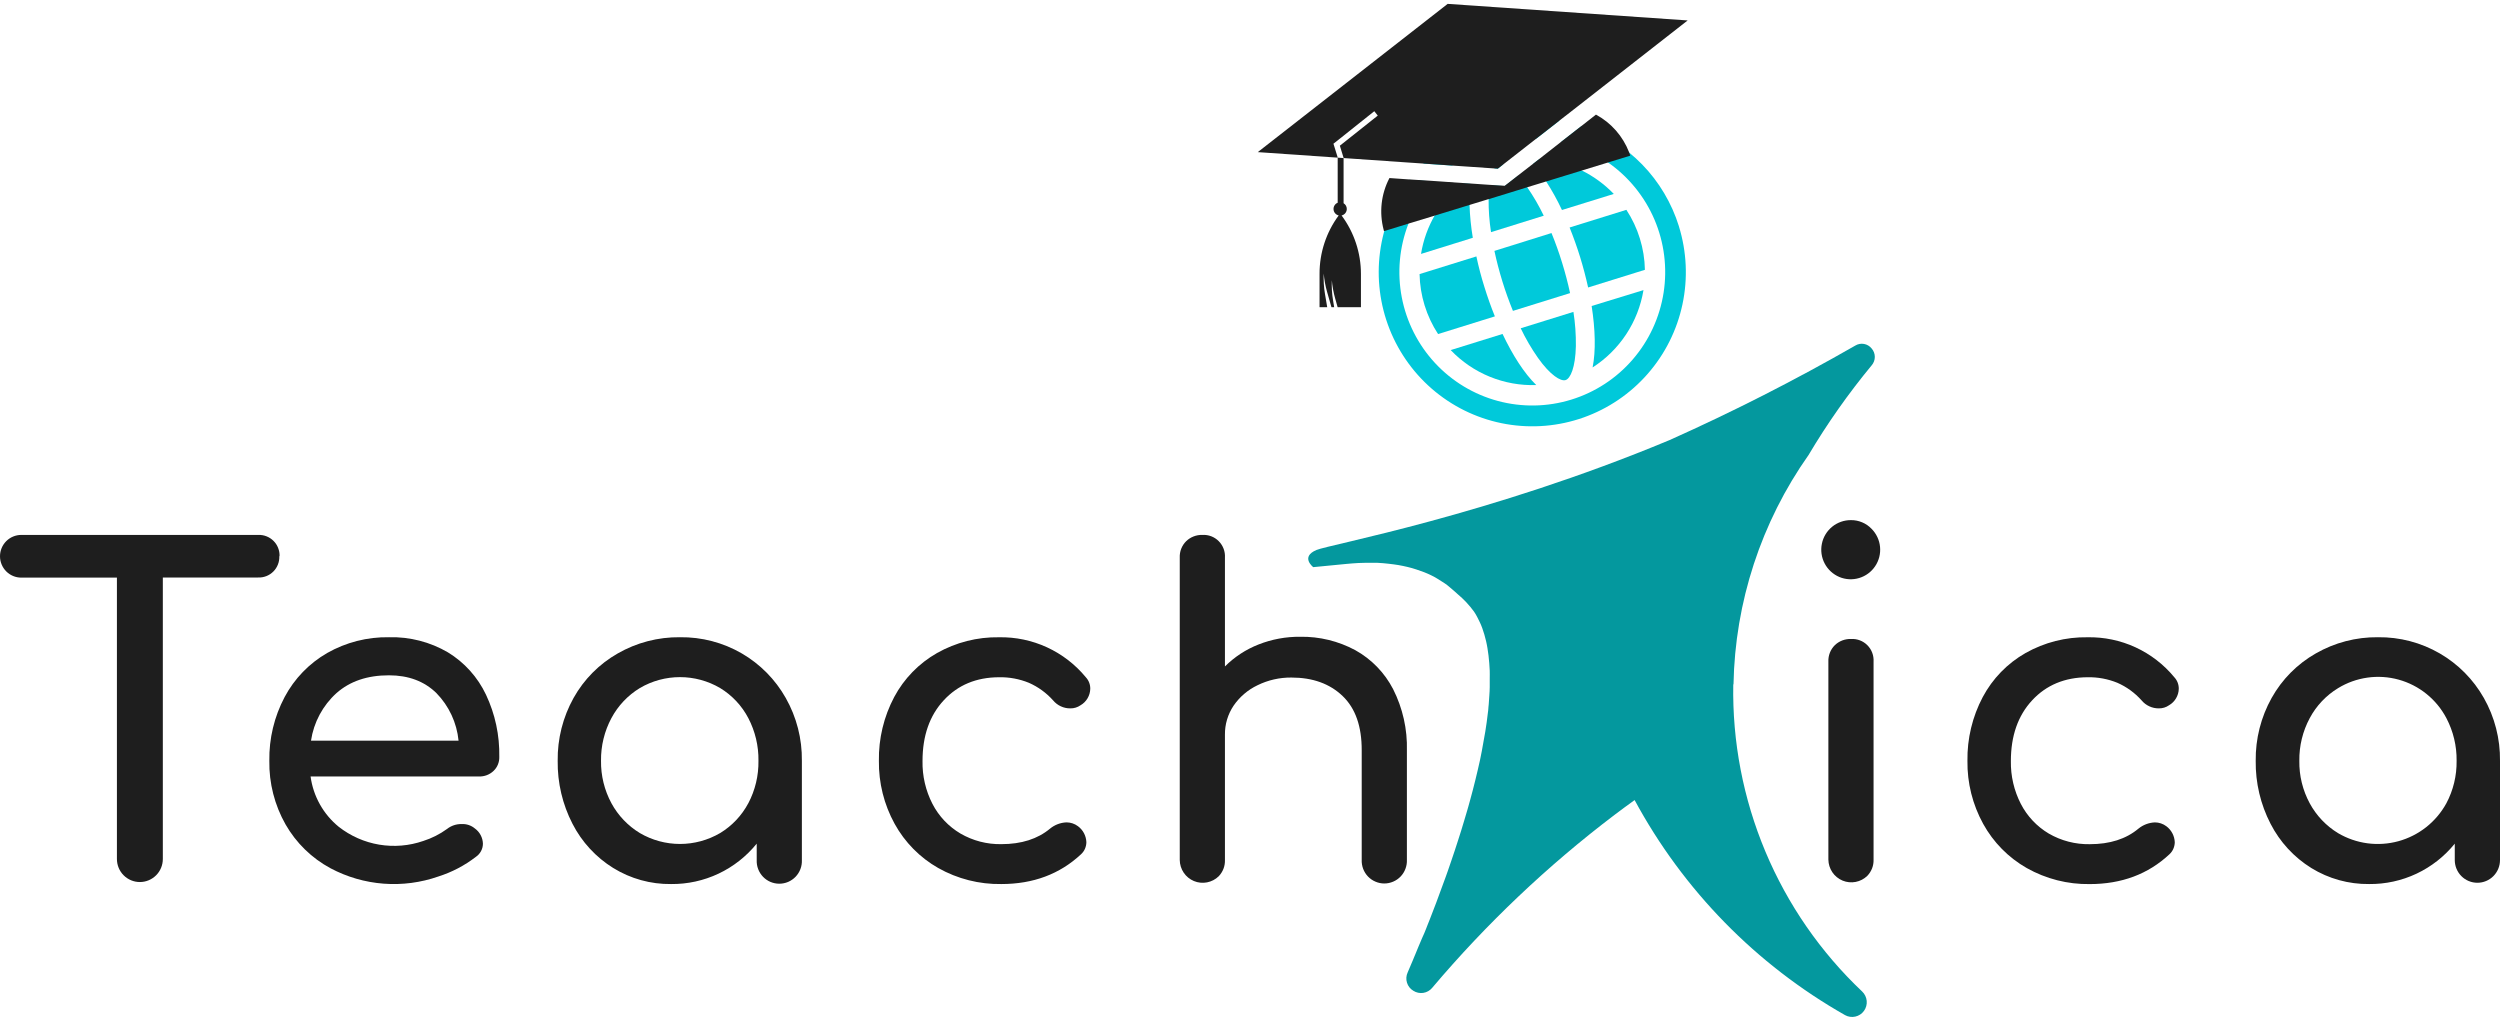 <svg width="120" height="49" viewBox="0 0 120 49" fill="none" xmlns="http://www.w3.org/2000/svg">
<path d="M77.462 9.309L74.974 10.08C74.752 9.606 74.498 9.148 74.215 8.708C74.027 8.413 73.818 8.132 73.589 7.868L73.714 7.77L73.886 7.635C74.599 7.683 75.296 7.871 75.936 8.188C76.505 8.471 77.021 8.85 77.462 9.309Z" fill="#00C9DA"/>
<path d="M71.892 8.096L71.727 8.085C71.77 7.989 71.848 7.913 71.945 7.871C72.017 7.854 72.093 7.859 72.162 7.888L71.896 8.096H71.892Z" fill="#00C9DA"/>
<path d="M74.1 10.354L71.569 11.143C71.488 10.619 71.449 10.09 71.453 9.56C71.453 9.539 71.453 9.521 71.453 9.503C71.456 9.297 71.471 9.091 71.497 8.887L71.646 8.896L72.226 8.933L72.761 8.516L72.869 8.432C73.013 8.592 73.147 8.761 73.271 8.937C73.285 8.954 73.297 8.972 73.308 8.99C73.607 9.423 73.872 9.879 74.1 10.354Z" fill="#00C9DA"/>
<path d="M70.695 11.414L68.209 12.188C68.426 10.851 69.133 9.642 70.19 8.798L70.583 8.824C70.544 9.161 70.528 9.499 70.537 9.838C70.555 10.366 70.608 10.893 70.695 11.414Z" fill="#00C9DA"/>
<path d="M73.741 18.483C72.978 18.509 72.217 18.372 71.509 18.083C70.801 17.794 70.162 17.358 69.633 16.804L72.122 16.03C72.605 17.046 73.161 17.919 73.741 18.483Z" fill="#00C9DA"/>
<path d="M75.524 14.97C75.61 15.512 75.649 16.061 75.642 16.61C75.62 17.639 75.379 18.172 75.148 18.244C74.917 18.316 74.413 18.012 73.822 17.177C73.507 16.727 73.23 16.252 72.994 15.757L75.524 14.97Z" fill="#00C9DA"/>
<path d="M78.887 13.925C78.762 14.681 78.48 15.402 78.059 16.042C77.638 16.681 77.088 17.225 76.445 17.637C76.604 16.841 76.573 15.805 76.399 14.688L78.887 13.925Z" fill="#00C9DA"/>
<path d="M78.714 11.449C78.865 11.936 78.946 12.442 78.955 12.951L76.23 13.799C76.123 13.315 75.995 12.824 75.846 12.341C75.697 11.858 75.526 11.381 75.341 10.92L78.066 10.072C78.346 10.498 78.564 10.962 78.714 11.449Z" fill="#00C9DA"/>
<path d="M74.981 12.611C75.133 13.104 75.262 13.593 75.363 14.069L72.621 14.922C72.438 14.472 72.265 14 72.113 13.503C71.96 13.005 71.833 12.518 71.732 12.043L74.472 11.186C74.658 11.641 74.829 12.117 74.981 12.611Z" fill="#00C9DA"/>
<path d="M71.249 13.766C71.398 14.249 71.567 14.727 71.754 15.186L69.028 16.035C68.468 15.178 68.16 14.181 68.139 13.156L70.866 12.308C70.97 12.799 71.099 13.289 71.249 13.766Z" fill="#00C9DA"/>
<path d="M80.589 10.865C80.242 9.75 79.638 8.732 78.825 7.896C78.012 7.06 77.014 6.428 75.912 6.052L75.868 6.085L75.85 6.098L74.941 6.808C75.746 6.99 76.508 7.326 77.186 7.799C78.17 8.484 78.942 9.434 79.414 10.539C79.885 11.643 80.038 12.859 79.853 14.047C79.669 15.234 79.155 16.346 78.371 17.254C77.587 18.163 76.564 18.831 75.419 19.183C74.275 19.536 73.054 19.557 71.897 19.246C70.741 18.935 69.695 18.303 68.879 17.423C68.064 16.543 67.511 15.45 67.285 14.27C67.059 13.09 67.168 11.87 67.601 10.749C67.891 9.996 68.321 9.305 68.866 8.712H68.855L67.647 8.633C66.891 9.647 66.407 10.838 66.242 12.093C66.076 13.349 66.235 14.626 66.701 15.802C67.168 16.978 67.928 18.015 68.908 18.812C69.888 19.609 71.055 20.141 72.298 20.356C73.541 20.571 74.819 20.462 76.008 20.04C77.197 19.617 78.258 18.896 79.09 17.944C79.922 16.992 80.497 15.842 80.759 14.604C81.022 13.365 80.963 12.08 80.589 10.87V10.865ZM69.701 7.947C70.862 7.066 72.287 6.611 73.741 6.656L74.09 6.385L74.867 5.779C73.689 5.563 72.476 5.639 71.334 6.001C70.192 6.362 69.155 6.998 68.313 7.853L69.123 7.908L69.701 7.947Z" fill="#00C9DA"/>
<path d="M13.418 26.701C13.424 26.565 13.401 26.429 13.351 26.303C13.302 26.176 13.227 26.061 13.131 25.965C13.035 25.869 12.92 25.793 12.794 25.744C12.668 25.694 12.533 25.671 12.397 25.676H1.021C0.75 25.676 0.491 25.784 0.299 25.976C0.108 26.169 0 26.429 0 26.701C0 26.973 0.108 27.233 0.299 27.426C0.491 27.618 0.75 27.726 1.021 27.726H5.612V41.232C5.612 41.525 5.728 41.807 5.935 42.014C6.141 42.221 6.422 42.338 6.714 42.338C7.006 42.338 7.286 42.221 7.493 42.014C7.7 41.807 7.816 41.525 7.816 41.232V27.72H12.386C12.522 27.726 12.657 27.703 12.784 27.654C12.91 27.605 13.025 27.529 13.121 27.433C13.217 27.337 13.292 27.221 13.341 27.094C13.391 26.967 13.413 26.832 13.407 26.695L13.418 26.701Z" fill="#1E1E1E"/>
<path d="M21.5 31.313C20.643 30.812 19.664 30.561 18.672 30.587C17.633 30.569 16.609 30.831 15.705 31.344C14.84 31.842 14.132 32.574 13.663 33.457C13.164 34.399 12.911 35.453 12.928 36.52C12.911 37.59 13.18 38.644 13.707 39.573C14.216 40.463 14.963 41.191 15.864 41.676C16.654 42.096 17.522 42.348 18.413 42.416C19.304 42.484 20.199 42.366 21.043 42.071C21.692 41.865 22.299 41.547 22.839 41.131C22.943 41.061 23.029 40.966 23.089 40.855C23.148 40.745 23.18 40.621 23.18 40.495C23.176 40.352 23.139 40.213 23.072 40.087C23.006 39.961 22.912 39.852 22.797 39.769C22.619 39.619 22.391 39.542 22.16 39.555C21.905 39.549 21.656 39.633 21.456 39.791C21.11 40.042 20.727 40.236 20.319 40.366C19.639 40.601 18.912 40.662 18.202 40.543C17.493 40.424 16.824 40.128 16.257 39.684C15.518 39.081 15.036 38.218 14.908 37.271H22.988C23.116 37.275 23.244 37.254 23.365 37.209C23.485 37.163 23.596 37.094 23.689 37.005C23.78 36.919 23.852 36.815 23.899 36.699C23.947 36.583 23.97 36.458 23.966 36.333C23.986 35.3 23.768 34.277 23.327 33.344C22.929 32.503 22.294 31.797 21.5 31.313ZM14.928 35.553C15.059 34.672 15.492 33.865 16.151 33.269C16.795 32.699 17.635 32.414 18.672 32.415C19.608 32.415 20.366 32.7 20.948 33.269C21.551 33.886 21.926 34.692 22.011 35.553H14.928Z" fill="#1E1E1E"/>
<path d="M35.609 31.366C34.707 30.842 33.68 30.573 32.638 30.587C31.591 30.575 30.559 30.844 29.65 31.366C28.764 31.87 28.031 32.608 27.533 33.499C27.018 34.422 26.755 35.464 26.769 36.52C26.755 37.571 26.999 38.609 27.48 39.542C27.927 40.415 28.604 41.149 29.437 41.665C30.271 42.179 31.233 42.446 32.212 42.434C32.998 42.442 33.776 42.272 34.488 41.936C35.199 41.6 35.826 41.108 36.322 40.495V41.284C36.316 41.43 36.339 41.577 36.391 41.714C36.443 41.852 36.522 41.977 36.623 42.083C36.724 42.189 36.846 42.273 36.98 42.331C37.115 42.388 37.26 42.418 37.406 42.418C37.552 42.418 37.697 42.388 37.832 42.331C37.966 42.273 38.088 42.189 38.189 42.083C38.29 41.977 38.369 41.852 38.421 41.714C38.473 41.577 38.496 41.43 38.49 41.284V36.52C38.504 35.462 38.236 34.419 37.714 33.499C37.213 32.613 36.487 31.877 35.609 31.366ZM35.918 38.556C35.605 39.146 35.138 39.64 34.568 39.986C33.983 40.329 33.317 40.51 32.64 40.51C31.962 40.51 31.297 40.329 30.712 39.986C30.139 39.639 29.669 39.145 29.349 38.556C29.011 37.93 28.839 37.228 28.849 36.517C28.84 35.802 29.012 35.097 29.349 34.467C29.667 33.873 30.137 33.376 30.712 33.027C31.296 32.683 31.962 32.502 32.64 32.502C33.318 32.502 33.983 32.683 34.568 33.027C35.14 33.375 35.607 33.873 35.918 34.467C36.248 35.099 36.416 35.803 36.406 36.517C36.417 37.228 36.249 37.931 35.918 38.559V38.556Z" fill="#1E1E1E"/>
<path d="M47.953 32.508C48.444 32.498 48.932 32.589 49.388 32.775C49.83 32.97 50.225 33.257 50.548 33.617C50.649 33.739 50.776 33.837 50.919 33.903C51.062 33.97 51.218 34.004 51.376 34.002C51.551 34.005 51.722 33.953 51.865 33.853C52.004 33.773 52.12 33.658 52.202 33.519C52.284 33.381 52.329 33.224 52.333 33.062C52.336 32.857 52.26 32.659 52.12 32.509C51.614 31.895 50.977 31.404 50.255 31.071C49.534 30.739 48.747 30.574 47.953 30.589C46.912 30.572 45.884 30.833 44.977 31.346C44.107 31.841 43.394 32.572 42.922 33.457C42.423 34.4 42.17 35.453 42.187 36.52C42.173 37.576 42.433 38.617 42.942 39.542C43.431 40.43 44.155 41.165 45.035 41.665C45.959 42.186 47.004 42.451 48.063 42.434C49.594 42.434 50.869 41.957 51.89 41.004C51.97 40.93 52.034 40.841 52.078 40.742C52.121 40.642 52.145 40.535 52.146 40.427C52.141 40.276 52.102 40.129 52.032 39.995C51.962 39.862 51.863 39.747 51.742 39.658C51.583 39.538 51.389 39.474 51.191 39.474C50.904 39.485 50.628 39.59 50.405 39.772C49.809 40.27 49.029 40.519 48.065 40.519C47.376 40.532 46.695 40.355 46.099 40.008C45.528 39.67 45.063 39.178 44.758 38.587C44.431 37.951 44.267 37.243 44.281 36.528C44.281 35.319 44.62 34.347 45.3 33.614C45.979 32.88 46.864 32.511 47.953 32.508Z" fill="#1E1E1E"/>
<path d="M65.05 31.206C64.239 30.771 63.332 30.55 62.413 30.565C61.73 30.558 61.051 30.683 60.415 30.933C59.809 31.17 59.258 31.529 58.797 31.989V26.765C58.806 26.62 58.784 26.475 58.733 26.339C58.681 26.203 58.602 26.079 58.499 25.976C58.397 25.873 58.274 25.793 58.139 25.741C58.003 25.69 57.858 25.667 57.714 25.676C57.571 25.672 57.428 25.696 57.295 25.748C57.162 25.799 57.04 25.877 56.937 25.977C56.833 26.079 56.753 26.202 56.699 26.338C56.646 26.474 56.622 26.62 56.628 26.765V41.28C56.631 41.496 56.696 41.708 56.817 41.887C56.938 42.067 57.108 42.207 57.308 42.29C57.507 42.373 57.726 42.395 57.938 42.354C58.15 42.313 58.345 42.211 58.499 42.06C58.598 41.956 58.675 41.834 58.727 41.7C58.778 41.566 58.802 41.423 58.797 41.28V35.261C58.792 34.767 58.937 34.283 59.212 33.873C59.502 33.45 59.899 33.111 60.362 32.891C60.867 32.643 61.424 32.517 61.987 32.522C63.008 32.522 63.827 32.817 64.444 33.407C65.061 33.997 65.367 34.869 65.362 36.023V41.273C65.356 41.419 65.38 41.566 65.431 41.703C65.483 41.84 65.562 41.966 65.663 42.072C65.765 42.178 65.886 42.262 66.021 42.319C66.155 42.377 66.3 42.407 66.446 42.407C66.593 42.407 66.737 42.377 66.872 42.319C67.007 42.262 67.128 42.178 67.23 42.072C67.331 41.966 67.41 41.84 67.461 41.703C67.513 41.566 67.537 41.419 67.531 41.273V36.03C67.559 35.007 67.332 33.994 66.871 33.081C66.462 32.289 65.828 31.637 65.05 31.206Z" fill="#1E1E1E"/>
<path d="M88.846 24.966C88.518 24.964 88.2 25.076 87.945 25.282C87.691 25.489 87.515 25.778 87.45 26.1C87.384 26.422 87.431 26.758 87.584 27.048C87.737 27.339 87.986 27.567 88.288 27.695C88.59 27.822 88.927 27.84 89.24 27.745C89.554 27.651 89.826 27.45 90.008 27.177C90.191 26.904 90.274 26.576 90.242 26.249C90.211 25.922 90.067 25.616 89.835 25.383C89.707 25.249 89.554 25.143 89.383 25.072C89.213 25 89.03 24.964 88.846 24.966Z" fill="#1E1E1E"/>
<path d="M88.846 30.672C88.703 30.667 88.561 30.691 88.428 30.742C88.295 30.793 88.173 30.871 88.071 30.97C87.967 31.073 87.886 31.197 87.833 31.333C87.78 31.469 87.756 31.615 87.762 31.761V41.26C87.765 41.476 87.831 41.687 87.951 41.866C88.072 42.045 88.243 42.185 88.442 42.268C88.641 42.351 88.861 42.373 89.072 42.332C89.284 42.291 89.479 42.189 89.633 42.038C89.732 41.934 89.809 41.812 89.861 41.679C89.912 41.545 89.936 41.403 89.931 41.26V31.761C89.94 31.616 89.918 31.47 89.867 31.333C89.816 31.197 89.736 31.073 89.633 30.97C89.531 30.867 89.407 30.787 89.272 30.736C89.136 30.684 88.99 30.662 88.846 30.672Z" fill="#1E1E1E"/>
<path d="M100.202 32.508C100.693 32.498 101.181 32.589 101.636 32.775C102.078 32.969 102.473 33.257 102.795 33.617C102.896 33.739 103.023 33.837 103.167 33.903C103.31 33.97 103.467 34.004 103.625 34.002C103.799 34.005 103.97 33.953 104.113 33.853C104.252 33.773 104.368 33.658 104.45 33.519C104.532 33.381 104.578 33.224 104.581 33.062C104.584 32.857 104.508 32.659 104.368 32.509C103.862 31.895 103.225 31.404 102.504 31.071C101.782 30.739 100.995 30.574 100.202 30.589C99.16 30.572 98.133 30.833 97.225 31.346C96.355 31.841 95.643 32.574 95.172 33.459C94.673 34.401 94.421 35.455 94.437 36.522C94.423 37.578 94.683 38.619 95.192 39.544C95.681 40.432 96.406 41.167 97.285 41.667C98.207 42.187 99.249 42.452 100.306 42.436C101.837 42.436 103.112 41.959 104.133 41.005C104.213 40.932 104.276 40.843 104.32 40.743C104.364 40.644 104.387 40.537 104.389 40.428C104.383 40.278 104.344 40.131 104.274 39.998C104.204 39.865 104.105 39.749 103.985 39.66C103.826 39.54 103.632 39.475 103.434 39.475C103.146 39.487 102.87 39.592 102.646 39.774C102.051 40.272 101.272 40.521 100.308 40.521C99.618 40.533 98.937 40.357 98.34 40.01C97.77 39.671 97.306 39.179 97.001 38.589C96.674 37.953 96.509 37.245 96.522 36.53C96.522 35.321 96.862 34.349 97.543 33.615C98.223 32.882 99.11 32.513 100.202 32.508Z" fill="#1E1E1E"/>
<path d="M119.223 33.499C118.72 32.612 117.991 31.876 117.111 31.366C116.21 30.843 115.184 30.574 114.143 30.587C113.096 30.575 112.065 30.844 111.156 31.366C110.27 31.87 109.538 32.608 109.04 33.499C108.525 34.421 108.261 35.463 108.274 36.52C108.26 37.571 108.505 38.609 108.987 39.542C109.435 40.415 110.111 41.149 110.943 41.665C111.777 42.179 112.739 42.445 113.717 42.434C114.504 42.442 115.282 42.272 115.994 41.936C116.706 41.6 117.333 41.108 117.829 40.495V41.284C117.829 41.573 117.943 41.85 118.147 42.054C118.35 42.258 118.626 42.373 118.914 42.373C119.202 42.373 119.478 42.258 119.682 42.054C119.885 41.85 120 41.573 120 41.284V36.52C120.013 35.462 119.745 34.419 119.223 33.499ZM117.425 38.559C117.182 39.001 116.854 39.389 116.459 39.702C116.064 40.014 115.611 40.243 115.127 40.377C114.642 40.51 114.135 40.545 113.637 40.478C113.139 40.412 112.659 40.245 112.226 39.99C111.655 39.642 111.186 39.149 110.867 38.559C110.529 37.934 110.357 37.232 110.368 36.52C110.358 35.806 110.53 35.1 110.867 34.471C111.184 33.877 111.654 33.38 112.228 33.031C112.66 32.767 113.14 32.595 113.641 32.525C114.141 32.455 114.65 32.488 115.137 32.623C115.624 32.758 116.079 32.992 116.472 33.309C116.866 33.627 117.191 34.022 117.427 34.471C117.758 35.102 117.927 35.807 117.917 36.52C117.927 37.231 117.758 37.932 117.425 38.559Z" fill="#1E1E1E"/>
<path d="M64.646 10.028C64.646 9.973 64.632 9.919 64.605 9.871C64.578 9.823 64.539 9.783 64.492 9.755V7.587L64.209 7.567V9.731C64.146 9.757 64.092 9.802 64.057 9.86C64.021 9.918 64.004 9.986 64.01 10.054C64.015 10.122 64.042 10.187 64.086 10.238C64.131 10.29 64.19 10.326 64.257 10.341C63.657 11.153 63.335 12.137 63.338 13.147V14.745H63.706L63.599 14.113C63.544 13.788 63.524 13.459 63.539 13.13C63.564 13.428 63.618 13.722 63.7 14.01L63.91 14.747H64.04L63.989 14.434C63.934 14.11 63.913 13.781 63.928 13.453C63.954 13.751 64.008 14.045 64.09 14.332L64.207 14.747H65.325V13.149C65.325 12.137 64.999 11.153 64.396 10.343C64.467 10.327 64.531 10.287 64.576 10.23C64.622 10.172 64.646 10.101 64.646 10.028Z" fill="#1E1E1E"/>
<path d="M81.008 0.981L75.148 5.56L75.132 5.571L74.867 5.777L74.09 6.384L73.741 6.655L72.162 7.888L71.896 8.096H71.892L71.725 8.085L71.62 8.078L70.649 8.011L69.701 7.947L69.123 7.906L68.313 7.851L67.814 7.816H67.804L64.493 7.587V7.582L64.313 6.994L66.133 5.549L65.966 5.338L64.194 6.75L64.005 6.898L64.211 7.562V7.567L60.373 7.302L69.488 0.186L81.008 0.981Z" fill="#1E1E1E"/>
<path d="M78.248 7.473L77.186 7.799L77.095 7.827L75.93 8.185L75.829 8.216L75.159 8.421L74.29 8.688L74.215 8.71L73.308 8.988L72.487 9.243L71.466 9.556H71.455L70.548 9.834L68.859 10.352L68.818 10.365L67.602 10.734L67.556 10.749L66.455 11.088H66.429C66.423 11.07 66.418 11.053 66.416 11.034C66.194 10.199 66.293 9.311 66.693 8.546L67.634 8.612H67.657L68.866 8.691H68.877L70.201 8.784L70.594 8.809L71.499 8.872L71.648 8.881L72.228 8.918L72.763 8.502L72.871 8.417L73.585 7.864L73.71 7.766L73.883 7.632L74.882 6.848L74.942 6.8L75.851 6.091L75.87 6.078L75.914 6.044L76.606 5.501C77.334 5.894 77.898 6.536 78.197 7.311C78.197 7.333 78.213 7.353 78.22 7.375C78.228 7.397 78.237 7.425 78.244 7.451C78.251 7.477 78.246 7.469 78.248 7.473Z" fill="#1E1E1E"/>
<path d="M83.208 32.852C83.28 28.902 84.536 25.064 86.811 21.84C87.708 20.329 88.72 18.891 89.839 17.538C89.937 17.425 89.991 17.281 89.991 17.132C89.991 16.983 89.937 16.839 89.839 16.727C89.747 16.612 89.617 16.535 89.473 16.509C89.329 16.483 89.18 16.511 89.055 16.587C86.159 18.248 83.183 19.763 80.136 21.125C71.453 24.749 63.792 26.142 63.191 26.399C62.402 26.732 63.035 27.223 63.035 27.223L64.609 27.07C64.707 27.059 64.806 27.051 64.905 27.044C65.118 27.027 65.311 27.018 65.498 27.016C65.685 27.014 65.913 27.016 66.13 27.016C66.3 27.025 66.473 27.038 66.646 27.059C66.818 27.079 66.965 27.097 67.123 27.123C67.281 27.149 67.421 27.182 67.567 27.215C67.715 27.248 67.843 27.289 67.981 27.333C68.118 27.378 68.234 27.418 68.359 27.466C68.484 27.514 68.596 27.566 68.71 27.621C68.824 27.676 68.932 27.735 69.04 27.805C69.149 27.875 69.277 27.951 69.358 28.008C69.439 28.065 69.516 28.122 69.593 28.192C69.67 28.262 69.755 28.325 69.835 28.399L69.971 28.522C70.266 28.768 70.528 29.049 70.754 29.359C70.808 29.439 70.857 29.522 70.902 29.608C70.95 29.695 70.994 29.792 71.035 29.875C71.075 29.958 71.115 30.059 71.15 30.154C71.185 30.247 71.22 30.356 71.249 30.458C71.279 30.559 71.306 30.668 71.332 30.775C71.358 30.882 71.378 30.996 71.398 31.11C71.418 31.224 71.435 31.339 71.448 31.457C71.461 31.575 71.475 31.695 71.484 31.825C71.494 31.956 71.501 32.072 71.507 32.194C71.512 32.316 71.507 32.45 71.507 32.581C71.507 32.712 71.507 32.847 71.507 32.979C71.507 33.112 71.497 33.254 71.488 33.389C71.479 33.523 71.472 33.671 71.459 33.807L71.446 33.936C71.446 34.038 71.426 34.137 71.415 34.238C71.396 34.386 71.38 34.533 71.36 34.677L71.293 35.123L71.128 36.045C71.11 36.144 71.088 36.246 71.068 36.347L71.035 36.508C71 36.666 70.965 36.821 70.928 36.978C70.891 37.134 70.855 37.295 70.814 37.453C70.774 37.612 70.735 37.772 70.693 37.932C70.651 38.093 70.609 38.251 70.564 38.412L70.476 38.729L70.429 38.893C70.383 39.055 70.337 39.217 70.285 39.378L70.138 39.864C70.089 40.025 70.037 40.185 69.984 40.347C69.931 40.509 69.881 40.67 69.828 40.828L69.665 41.311C69.61 41.47 69.555 41.63 69.501 41.789C69.465 41.89 69.428 41.99 69.393 42.093L68.938 43.33C68.895 43.44 68.853 43.553 68.809 43.665L68.635 44.117L68.513 44.423L68.453 44.578C68.396 44.721 68.339 44.865 68.269 45.009L68.085 45.442C68.032 45.577 67.977 45.708 67.922 45.839L67.911 45.864L67.812 46.104L67.738 46.277L67.567 46.679C67.496 46.833 67.484 47.008 67.535 47.17C67.585 47.333 67.694 47.47 67.839 47.556C67.982 47.648 68.153 47.684 68.32 47.658C68.487 47.632 68.639 47.545 68.746 47.415C71.349 44.336 74.281 41.554 77.49 39.12C77.813 38.874 78.138 38.637 78.461 38.403C80.795 42.727 84.296 46.304 88.561 48.725C88.711 48.809 88.886 48.834 89.053 48.797C89.221 48.76 89.369 48.663 89.47 48.524C89.571 48.385 89.618 48.214 89.602 48.042C89.586 47.871 89.508 47.711 89.384 47.593C87.386 45.703 85.805 43.415 84.739 40.876C83.674 38.336 83.148 35.602 83.197 32.847L83.208 32.852Z" fill="#04989E"/>
</svg>
